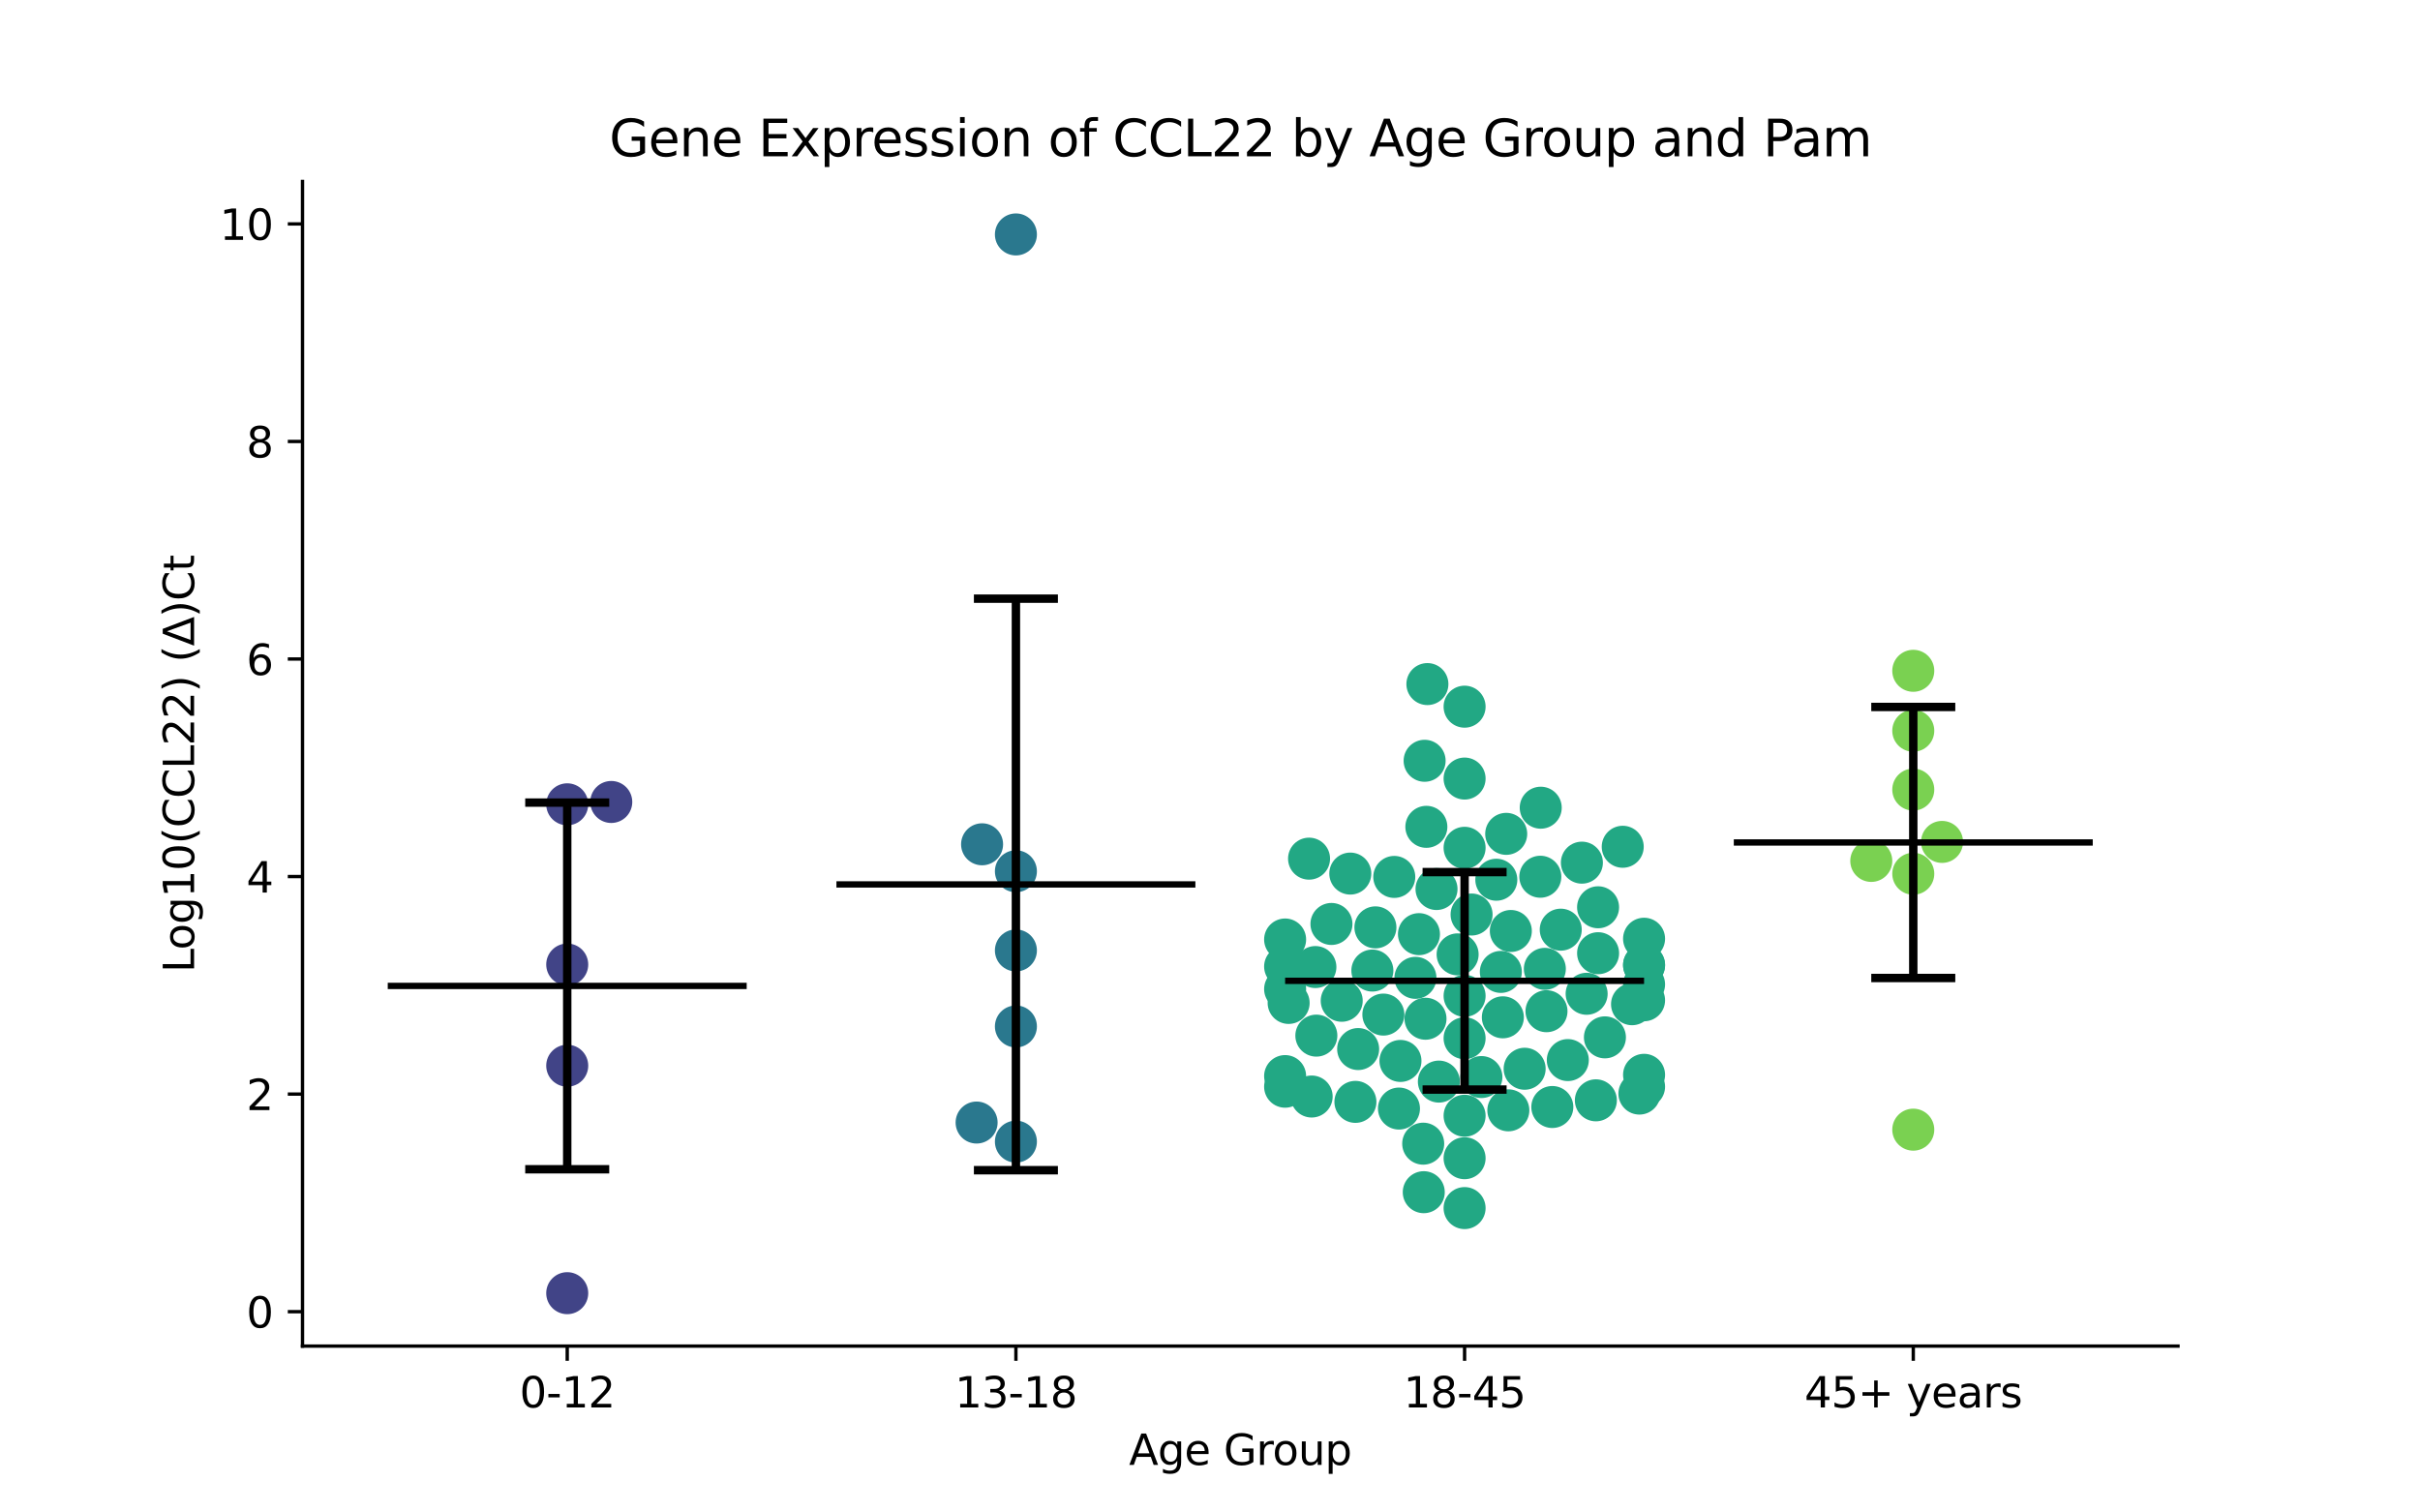 <?xml version="1.0" encoding="utf-8" standalone="no"?>
<!DOCTYPE svg PUBLIC "-//W3C//DTD SVG 1.1//EN"
  "http://www.w3.org/Graphics/SVG/1.1/DTD/svg11.dtd">
<svg xmlns:xlink="http://www.w3.org/1999/xlink" width="576pt" height="360pt" viewBox="0 0 576 360" xmlns="http://www.w3.org/2000/svg" version="1.1">
 <defs>
  <style type="text/css">*{stroke-linejoin: round; stroke-linecap: butt}</style>
 </defs>
 <g id="figure_1">
  <g id="patch_1">
   <path d="M 0 360 
L 576 360 
L 576 0 
L 0 0 
z
" style="fill: #ffffff"/>
  </g>
  <g id="axes_1">
   <g id="patch_2">
    <path d="M 72 320.4 
L 518.4 320.4 
L 518.4 43.2 
L 72 43.2 
z
" style="fill: #ffffff"/>
   </g>
   <g id="PathCollection_1">
    <defs>
     <path id="C0_0_8776c83012" d="M 0 5 
C 1.326 5 2.598 4.473 3.536 3.536 
C 4.473 2.598 5 1.326 5 -0 
C 5 -1.326 4.473 -2.598 3.536 -3.536 
C 2.598 -4.473 1.326 -5 0 -5 
C -1.326 -5 -2.598 -4.473 -3.536 -3.536 
C -4.473 -2.598 -5 -1.326 -5 0 
C -5 1.326 -4.473 2.598 -3.536 3.536 
C -2.598 4.473 -1.326 5 0 5 
z
"/>
    </defs>
    <g clip-path="url(#pee0d68a5a4)">
     <use xlink:href="#C0_0_8776c83012" x="135.009" y="229.574" style="fill: #414487"/>
    </g>
    <g clip-path="url(#pee0d68a5a4)">
     <use xlink:href="#C0_0_8776c83012" x="135.009" y="191.441" style="fill: #414487"/>
    </g>
    <g clip-path="url(#pee0d68a5a4)">
     <use xlink:href="#C0_0_8776c83012" x="135.009" y="253.658" style="fill: #414487"/>
    </g>
    <g clip-path="url(#pee0d68a5a4)">
     <use xlink:href="#C0_0_8776c83012" x="135.009" y="307.8" style="fill: #414487"/>
    </g>
    <g clip-path="url(#pee0d68a5a4)">
     <use xlink:href="#C0_0_8776c83012" x="145.492" y="190.885" style="fill: #414487"/>
    </g>
   </g>
   <g id="PathCollection_2">
    <defs>
     <path id="C1_0_67eb1dd8f1" d="M 0 5 
C 1.326 5 2.598 4.473 3.536 3.536 
C 4.473 2.598 5 1.326 5 -0 
C 5 -1.326 4.473 -2.598 3.536 -3.536 
C 2.598 -4.473 1.326 -5 0 -5 
C -1.326 -5 -2.598 -4.473 -3.536 -3.536 
C -4.473 -2.598 -5 -1.326 -5 0 
C -5 1.326 -4.473 2.598 -3.536 3.536 
C -2.598 4.473 -1.326 5 0 5 
z
"/>
    </defs>
    <g clip-path="url(#pee0d68a5a4)">
     <use xlink:href="#C1_0_67eb1dd8f1" x="233.752" y="200.958" style="fill: #2a788e"/>
    </g>
    <g clip-path="url(#pee0d68a5a4)">
     <use xlink:href="#C1_0_67eb1dd8f1" x="241.803" y="55.8" style="fill: #2a788e"/>
    </g>
    <g clip-path="url(#pee0d68a5a4)">
     <use xlink:href="#C1_0_67eb1dd8f1" x="241.803" y="244.317" style="fill: #2a788e"/>
    </g>
    <g clip-path="url(#pee0d68a5a4)">
     <use xlink:href="#C1_0_67eb1dd8f1" x="241.803" y="226.224" style="fill: #2a788e"/>
    </g>
    <g clip-path="url(#pee0d68a5a4)">
     <use xlink:href="#C1_0_67eb1dd8f1" x="241.803" y="207.378" style="fill: #2a788e"/>
    </g>
    <g clip-path="url(#pee0d68a5a4)">
     <use xlink:href="#C1_0_67eb1dd8f1" x="241.803" y="271.729" style="fill: #2a788e"/>
    </g>
    <g clip-path="url(#pee0d68a5a4)">
     <use xlink:href="#C1_0_67eb1dd8f1" x="232.449" y="267.187" style="fill: #2a788e"/>
    </g>
   </g>
   <g id="PathCollection_3">
    <defs>
     <path id="C2_0_6447b8a6f2" d="M 0 5 
C 1.326 5 2.598 4.473 3.536 3.536 
C 4.473 2.598 5 1.326 5 -0 
C 5 -1.326 4.473 -2.598 3.536 -3.536 
C 2.598 -4.473 1.326 -5 0 -5 
C -1.326 -5 -2.598 -4.473 -3.536 -3.536 
C -4.473 -2.598 -5 -1.326 -5 0 
C -5 1.326 -4.473 2.598 -3.536 3.536 
C -2.598 4.473 -1.326 5 0 5 
z
"/>
    </defs>
    <g clip-path="url(#pee0d68a5a4)">
     <use xlink:href="#C2_0_6447b8a6f2" x="339.295" y="242.48" style="fill: #22a884"/>
    </g>
    <g clip-path="url(#pee0d68a5a4)">
     <use xlink:href="#C2_0_6447b8a6f2" x="358.502" y="198.474" style="fill: #22a884"/>
    </g>
    <g clip-path="url(#pee0d68a5a4)">
     <use xlink:href="#C2_0_6447b8a6f2" x="366.72" y="192.249" style="fill: #22a884"/>
    </g>
    <g clip-path="url(#pee0d68a5a4)">
     <use xlink:href="#C2_0_6447b8a6f2" x="319.349" y="238.203" style="fill: #22a884"/>
    </g>
    <g clip-path="url(#pee0d68a5a4)">
     <use xlink:href="#C2_0_6447b8a6f2" x="391.315" y="229.731" style="fill: #22a884"/>
    </g>
    <g clip-path="url(#pee0d68a5a4)">
     <use xlink:href="#C2_0_6447b8a6f2" x="357.225" y="231.334" style="fill: #22a884"/>
    </g>
    <g clip-path="url(#pee0d68a5a4)">
     <use xlink:href="#C2_0_6447b8a6f2" x="321.393" y="207.929" style="fill: #22a884"/>
    </g>
    <g clip-path="url(#pee0d68a5a4)">
     <use xlink:href="#C2_0_6447b8a6f2" x="311.578" y="204.376" style="fill: #22a884"/>
    </g>
    <g clip-path="url(#pee0d68a5a4)">
     <use xlink:href="#C2_0_6447b8a6f2" x="326.646" y="231.012" style="fill: #22a884"/>
    </g>
    <g clip-path="url(#pee0d68a5a4)">
     <use xlink:href="#C2_0_6447b8a6f2" x="348.597" y="201.792" style="fill: #22a884"/>
    </g>
    <g clip-path="url(#pee0d68a5a4)">
     <use xlink:href="#C2_0_6447b8a6f2" x="348.597" y="185.312" style="fill: #22a884"/>
    </g>
    <g clip-path="url(#pee0d68a5a4)">
     <use xlink:href="#C2_0_6447b8a6f2" x="376.515" y="205.329" style="fill: #22a884"/>
    </g>
    <g clip-path="url(#pee0d68a5a4)">
     <use xlink:href="#C2_0_6447b8a6f2" x="339.498" y="196.801" style="fill: #22a884"/>
    </g>
    <g clip-path="url(#pee0d68a5a4)">
     <use xlink:href="#C2_0_6447b8a6f2" x="337.735" y="222.344" style="fill: #22a884"/>
    </g>
    <g clip-path="url(#pee0d68a5a4)">
     <use xlink:href="#C2_0_6447b8a6f2" x="346.939" y="227.158" style="fill: #22a884"/>
    </g>
    <g clip-path="url(#pee0d68a5a4)">
     <use xlink:href="#C2_0_6447b8a6f2" x="331.86" y="208.724" style="fill: #22a884"/>
    </g>
    <g clip-path="url(#pee0d68a5a4)">
     <use xlink:href="#C2_0_6447b8a6f2" x="336.898" y="232.744" style="fill: #22a884"/>
    </g>
    <g clip-path="url(#pee0d68a5a4)">
     <use xlink:href="#C2_0_6447b8a6f2" x="371.484" y="221.279" style="fill: #22a884"/>
    </g>
    <g clip-path="url(#pee0d68a5a4)">
     <use xlink:href="#C2_0_6447b8a6f2" x="386.236" y="201.547" style="fill: #22a884"/>
    </g>
    <g clip-path="url(#pee0d68a5a4)">
     <use xlink:href="#C2_0_6447b8a6f2" x="380.373" y="226.881" style="fill: #22a884"/>
    </g>
    <g clip-path="url(#pee0d68a5a4)">
     <use xlink:href="#C2_0_6447b8a6f2" x="339.084" y="181.08" style="fill: #22a884"/>
    </g>
    <g clip-path="url(#pee0d68a5a4)">
     <use xlink:href="#C2_0_6447b8a6f2" x="327.372" y="220.732" style="fill: #22a884"/>
    </g>
    <g clip-path="url(#pee0d68a5a4)">
     <use xlink:href="#C2_0_6447b8a6f2" x="316.907" y="219.919" style="fill: #22a884"/>
    </g>
    <g clip-path="url(#pee0d68a5a4)">
     <use xlink:href="#C2_0_6447b8a6f2" x="352.598" y="256.36" style="fill: #22a884"/>
    </g>
    <g clip-path="url(#pee0d68a5a4)">
     <use xlink:href="#C2_0_6447b8a6f2" x="380.368" y="215.95" style="fill: #22a884"/>
    </g>
    <g clip-path="url(#pee0d68a5a4)">
     <use xlink:href="#C2_0_6447b8a6f2" x="305.879" y="230.051" style="fill: #22a884"/>
    </g>
    <g clip-path="url(#pee0d68a5a4)">
     <use xlink:href="#C2_0_6447b8a6f2" x="366.623" y="208.68" style="fill: #22a884"/>
    </g>
    <g clip-path="url(#pee0d68a5a4)">
     <use xlink:href="#C2_0_6447b8a6f2" x="348.597" y="237.032" style="fill: #22a884"/>
    </g>
    <g clip-path="url(#pee0d68a5a4)">
     <use xlink:href="#C2_0_6447b8a6f2" x="391.315" y="238.086" style="fill: #22a884"/>
    </g>
    <g clip-path="url(#pee0d68a5a4)">
     <use xlink:href="#C2_0_6447b8a6f2" x="348.597" y="168.202" style="fill: #22a884"/>
    </g>
    <g clip-path="url(#pee0d68a5a4)">
     <use xlink:href="#C2_0_6447b8a6f2" x="305.879" y="235.419" style="fill: #22a884"/>
    </g>
    <g clip-path="url(#pee0d68a5a4)">
     <use xlink:href="#C2_0_6447b8a6f2" x="323.262" y="249.695" style="fill: #22a884"/>
    </g>
    <g clip-path="url(#pee0d68a5a4)">
     <use xlink:href="#C2_0_6447b8a6f2" x="359.603" y="221.593" style="fill: #22a884"/>
    </g>
    <g clip-path="url(#pee0d68a5a4)">
     <use xlink:href="#C2_0_6447b8a6f2" x="306.718" y="238.717" style="fill: #22a884"/>
    </g>
    <g clip-path="url(#pee0d68a5a4)">
     <use xlink:href="#C2_0_6447b8a6f2" x="390.207" y="260.294" style="fill: #22a884"/>
    </g>
    <g clip-path="url(#pee0d68a5a4)">
     <use xlink:href="#C2_0_6447b8a6f2" x="388.451" y="239.023" style="fill: #22a884"/>
    </g>
    <g clip-path="url(#pee0d68a5a4)">
     <use xlink:href="#C2_0_6447b8a6f2" x="341.915" y="211.604" style="fill: #22a884"/>
    </g>
    <g clip-path="url(#pee0d68a5a4)">
     <use xlink:href="#C2_0_6447b8a6f2" x="379.843" y="261.898" style="fill: #22a884"/>
    </g>
    <g clip-path="url(#pee0d68a5a4)">
     <use xlink:href="#C2_0_6447b8a6f2" x="305.879" y="223.618" style="fill: #22a884"/>
    </g>
    <g clip-path="url(#pee0d68a5a4)">
     <use xlink:href="#C2_0_6447b8a6f2" x="339.745" y="162.824" style="fill: #22a884"/>
    </g>
    <g clip-path="url(#pee0d68a5a4)">
     <use xlink:href="#C2_0_6447b8a6f2" x="350.261" y="217.672" style="fill: #22a884"/>
    </g>
    <g clip-path="url(#pee0d68a5a4)">
     <use xlink:href="#C2_0_6447b8a6f2" x="391.315" y="258.655" style="fill: #22a884"/>
    </g>
    <g clip-path="url(#pee0d68a5a4)">
     <use xlink:href="#C2_0_6447b8a6f2" x="381.997" y="246.911" style="fill: #22a884"/>
    </g>
    <g clip-path="url(#pee0d68a5a4)">
     <use xlink:href="#C2_0_6447b8a6f2" x="391.315" y="223.436" style="fill: #22a884"/>
    </g>
    <g clip-path="url(#pee0d68a5a4)">
     <use xlink:href="#C2_0_6447b8a6f2" x="342.476" y="257.44" style="fill: #22a884"/>
    </g>
    <g clip-path="url(#pee0d68a5a4)">
     <use xlink:href="#C2_0_6447b8a6f2" x="338.878" y="283.764" style="fill: #22a884"/>
    </g>
    <g clip-path="url(#pee0d68a5a4)">
     <use xlink:href="#C2_0_6447b8a6f2" x="348.597" y="265.566" style="fill: #22a884"/>
    </g>
    <g clip-path="url(#pee0d68a5a4)">
     <use xlink:href="#C2_0_6447b8a6f2" x="367.698" y="230.607" style="fill: #22a884"/>
    </g>
    <g clip-path="url(#pee0d68a5a4)">
     <use xlink:href="#C2_0_6447b8a6f2" x="313.085" y="230.177" style="fill: #22a884"/>
    </g>
    <g clip-path="url(#pee0d68a5a4)">
     <use xlink:href="#C2_0_6447b8a6f2" x="348.597" y="247.118" style="fill: #22a884"/>
    </g>
    <g clip-path="url(#pee0d68a5a4)">
     <use xlink:href="#C2_0_6447b8a6f2" x="368.092" y="240.687" style="fill: #22a884"/>
    </g>
    <g clip-path="url(#pee0d68a5a4)">
     <use xlink:href="#C2_0_6447b8a6f2" x="377.646" y="236.538" style="fill: #22a884"/>
    </g>
    <g clip-path="url(#pee0d68a5a4)">
     <use xlink:href="#C2_0_6447b8a6f2" x="348.597" y="287.548" style="fill: #22a884"/>
    </g>
    <g clip-path="url(#pee0d68a5a4)">
     <use xlink:href="#C2_0_6447b8a6f2" x="373.165" y="252.32" style="fill: #22a884"/>
    </g>
    <g clip-path="url(#pee0d68a5a4)">
     <use xlink:href="#C2_0_6447b8a6f2" x="369.477" y="263.488" style="fill: #22a884"/>
    </g>
    <g clip-path="url(#pee0d68a5a4)">
     <use xlink:href="#C2_0_6447b8a6f2" x="359.01" y="264.279" style="fill: #22a884"/>
    </g>
    <g clip-path="url(#pee0d68a5a4)">
     <use xlink:href="#C2_0_6447b8a6f2" x="391.315" y="234.3" style="fill: #22a884"/>
    </g>
    <g clip-path="url(#pee0d68a5a4)">
     <use xlink:href="#C2_0_6447b8a6f2" x="391.315" y="229.682" style="fill: #22a884"/>
    </g>
    <g clip-path="url(#pee0d68a5a4)">
     <use xlink:href="#C2_0_6447b8a6f2" x="329.265" y="241.491" style="fill: #22a884"/>
    </g>
    <g clip-path="url(#pee0d68a5a4)">
     <use xlink:href="#C2_0_6447b8a6f2" x="348.597" y="275.674" style="fill: #22a884"/>
    </g>
    <g clip-path="url(#pee0d68a5a4)">
     <use xlink:href="#C2_0_6447b8a6f2" x="305.879" y="256.129" style="fill: #22a884"/>
    </g>
    <g clip-path="url(#pee0d68a5a4)">
     <use xlink:href="#C2_0_6447b8a6f2" x="391.315" y="255.827" style="fill: #22a884"/>
    </g>
    <g clip-path="url(#pee0d68a5a4)">
     <use xlink:href="#C2_0_6447b8a6f2" x="338.745" y="272.216" style="fill: #22a884"/>
    </g>
    <g clip-path="url(#pee0d68a5a4)">
     <use xlink:href="#C2_0_6447b8a6f2" x="362.891" y="254.383" style="fill: #22a884"/>
    </g>
    <g clip-path="url(#pee0d68a5a4)">
     <use xlink:href="#C2_0_6447b8a6f2" x="356.149" y="209.392" style="fill: #22a884"/>
    </g>
    <g clip-path="url(#pee0d68a5a4)">
     <use xlink:href="#C2_0_6447b8a6f2" x="333.333" y="252.524" style="fill: #22a884"/>
    </g>
    <g clip-path="url(#pee0d68a5a4)">
     <use xlink:href="#C2_0_6447b8a6f2" x="322.612" y="262.268" style="fill: #22a884"/>
    </g>
    <g clip-path="url(#pee0d68a5a4)">
     <use xlink:href="#C2_0_6447b8a6f2" x="332.978" y="263.859" style="fill: #22a884"/>
    </g>
    <g clip-path="url(#pee0d68a5a4)">
     <use xlink:href="#C2_0_6447b8a6f2" x="312.198" y="260.993" style="fill: #22a884"/>
    </g>
    <g clip-path="url(#pee0d68a5a4)">
     <use xlink:href="#C2_0_6447b8a6f2" x="313.313" y="246.499" style="fill: #22a884"/>
    </g>
    <g clip-path="url(#pee0d68a5a4)">
     <use xlink:href="#C2_0_6447b8a6f2" x="357.704" y="242.14" style="fill: #22a884"/>
    </g>
    <g clip-path="url(#pee0d68a5a4)">
     <use xlink:href="#C2_0_6447b8a6f2" x="305.879" y="258.658" style="fill: #22a884"/>
    </g>
   </g>
   <g id="PathCollection_4">
    <defs>
     <path id="C3_0_6e4ba3fb58" d="M 0 5 
C 1.326 5 2.598 4.473 3.536 3.536 
C 4.473 2.598 5 1.326 5 -0 
C 5 -1.326 4.473 -2.598 3.536 -3.536 
C 2.598 -4.473 1.326 -5 0 -5 
C -1.326 -5 -2.598 -4.473 -3.536 -3.536 
C -4.473 -2.598 -5 -1.326 -5 0 
C -5 1.326 -4.473 2.598 -3.536 3.536 
C -2.598 4.473 -1.326 5 0 5 
z
"/>
    </defs>
    <g clip-path="url(#pee0d68a5a4)">
     <use xlink:href="#C3_0_6e4ba3fb58" x="462.241" y="200.392" style="fill: #7ad151"/>
    </g>
    <g clip-path="url(#pee0d68a5a4)">
     <use xlink:href="#C3_0_6e4ba3fb58" x="455.391" y="207.971" style="fill: #7ad151"/>
    </g>
    <g clip-path="url(#pee0d68a5a4)">
     <use xlink:href="#C3_0_6e4ba3fb58" x="455.391" y="173.929" style="fill: #7ad151"/>
    </g>
    <g clip-path="url(#pee0d68a5a4)">
     <use xlink:href="#C3_0_6e4ba3fb58" x="455.391" y="187.938" style="fill: #7ad151"/>
    </g>
    <g clip-path="url(#pee0d68a5a4)">
     <use xlink:href="#C3_0_6e4ba3fb58" x="445.394" y="204.915" style="fill: #7ad151"/>
    </g>
    <g clip-path="url(#pee0d68a5a4)">
     <use xlink:href="#C3_0_6e4ba3fb58" x="455.391" y="268.881" style="fill: #7ad151"/>
    </g>
    <g clip-path="url(#pee0d68a5a4)">
     <use xlink:href="#C3_0_6e4ba3fb58" x="455.391" y="159.664" style="fill: #7ad151"/>
    </g>
   </g>
   <g id="matplotlib.axis_1">
    <g id="xtick_1">
     <g id="line2d_1">
      <defs>
       <path id="ma0058982fe" d="M 0 0 
L 0 3.5 
" style="stroke: #000000; stroke-width: 0.8"/>
      </defs>
      <g>
       <use xlink:href="#ma0058982fe" x="135.009" y="320.4" style="stroke: #000000; stroke-width: 0.8"/>
      </g>
     </g>
     <g id="text_1">
      <!-- 0-12 -->
      <g transform="translate(123.661 334.998) scale(0.1 -0.1)">
       <defs>
        <path id="DejaVuSans-30" d="M 2034 4250 
Q 1547 4250 1301 3770 
Q 1056 3291 1056 2328 
Q 1056 1369 1301 889 
Q 1547 409 2034 409 
Q 2525 409 2770 889 
Q 3016 1369 3016 2328 
Q 3016 3291 2770 3770 
Q 2525 4250 2034 4250 
z
M 2034 4750 
Q 2819 4750 3233 4129 
Q 3647 3509 3647 2328 
Q 3647 1150 3233 529 
Q 2819 -91 2034 -91 
Q 1250 -91 836 529 
Q 422 1150 422 2328 
Q 422 3509 836 4129 
Q 1250 4750 2034 4750 
z
" transform="scale(0.016)"/>
        <path id="DejaVuSans-2d" d="M 313 2009 
L 1997 2009 
L 1997 1497 
L 313 1497 
L 313 2009 
z
" transform="scale(0.016)"/>
        <path id="DejaVuSans-31" d="M 794 531 
L 1825 531 
L 1825 4091 
L 703 3866 
L 703 4441 
L 1819 4666 
L 2450 4666 
L 2450 531 
L 3481 531 
L 3481 0 
L 794 0 
L 794 531 
z
" transform="scale(0.016)"/>
        <path id="DejaVuSans-32" d="M 1228 531 
L 3431 531 
L 3431 0 
L 469 0 
L 469 531 
Q 828 903 1448 1529 
Q 2069 2156 2228 2338 
Q 2531 2678 2651 2914 
Q 2772 3150 2772 3378 
Q 2772 3750 2511 3984 
Q 2250 4219 1831 4219 
Q 1534 4219 1204 4116 
Q 875 4013 500 3803 
L 500 4441 
Q 881 4594 1212 4672 
Q 1544 4750 1819 4750 
Q 2544 4750 2975 4387 
Q 3406 4025 3406 3419 
Q 3406 3131 3298 2873 
Q 3191 2616 2906 2266 
Q 2828 2175 2409 1742 
Q 1991 1309 1228 531 
z
" transform="scale(0.016)"/>
       </defs>
       <use xlink:href="#DejaVuSans-30"/>
       <use xlink:href="#DejaVuSans-2d" x="63.623"/>
       <use xlink:href="#DejaVuSans-31" x="99.707"/>
       <use xlink:href="#DejaVuSans-32" x="163.33"/>
      </g>
     </g>
    </g>
    <g id="xtick_2">
     <g id="line2d_2">
      <g>
       <use xlink:href="#ma0058982fe" x="241.803" y="320.4" style="stroke: #000000; stroke-width: 0.8"/>
      </g>
     </g>
     <g id="text_2">
      <!-- 13-18 -->
      <g transform="translate(227.274 334.998) scale(0.1 -0.1)">
       <defs>
        <path id="DejaVuSans-33" d="M 2597 2516 
Q 3050 2419 3304 2112 
Q 3559 1806 3559 1356 
Q 3559 666 3084 287 
Q 2609 -91 1734 -91 
Q 1441 -91 1130 -33 
Q 819 25 488 141 
L 488 750 
Q 750 597 1062 519 
Q 1375 441 1716 441 
Q 2309 441 2620 675 
Q 2931 909 2931 1356 
Q 2931 1769 2642 2001 
Q 2353 2234 1838 2234 
L 1294 2234 
L 1294 2753 
L 1863 2753 
Q 2328 2753 2575 2939 
Q 2822 3125 2822 3475 
Q 2822 3834 2567 4026 
Q 2313 4219 1838 4219 
Q 1578 4219 1281 4162 
Q 984 4106 628 3988 
L 628 4550 
Q 988 4650 1302 4700 
Q 1616 4750 1894 4750 
Q 2613 4750 3031 4423 
Q 3450 4097 3450 3541 
Q 3450 3153 3228 2886 
Q 3006 2619 2597 2516 
z
" transform="scale(0.016)"/>
        <path id="DejaVuSans-38" d="M 2034 2216 
Q 1584 2216 1326 1975 
Q 1069 1734 1069 1313 
Q 1069 891 1326 650 
Q 1584 409 2034 409 
Q 2484 409 2743 651 
Q 3003 894 3003 1313 
Q 3003 1734 2745 1975 
Q 2488 2216 2034 2216 
z
M 1403 2484 
Q 997 2584 770 2862 
Q 544 3141 544 3541 
Q 544 4100 942 4425 
Q 1341 4750 2034 4750 
Q 2731 4750 3128 4425 
Q 3525 4100 3525 3541 
Q 3525 3141 3298 2862 
Q 3072 2584 2669 2484 
Q 3125 2378 3379 2068 
Q 3634 1759 3634 1313 
Q 3634 634 3220 271 
Q 2806 -91 2034 -91 
Q 1263 -91 848 271 
Q 434 634 434 1313 
Q 434 1759 690 2068 
Q 947 2378 1403 2484 
z
M 1172 3481 
Q 1172 3119 1398 2916 
Q 1625 2713 2034 2713 
Q 2441 2713 2670 2916 
Q 2900 3119 2900 3481 
Q 2900 3844 2670 4047 
Q 2441 4250 2034 4250 
Q 1625 4250 1398 4047 
Q 1172 3844 1172 3481 
z
" transform="scale(0.016)"/>
       </defs>
       <use xlink:href="#DejaVuSans-31"/>
       <use xlink:href="#DejaVuSans-33" x="63.623"/>
       <use xlink:href="#DejaVuSans-2d" x="127.246"/>
       <use xlink:href="#DejaVuSans-31" x="163.33"/>
       <use xlink:href="#DejaVuSans-38" x="226.953"/>
      </g>
     </g>
    </g>
    <g id="xtick_3">
     <g id="line2d_3">
      <g>
       <use xlink:href="#ma0058982fe" x="348.597" y="320.4" style="stroke: #000000; stroke-width: 0.8"/>
      </g>
     </g>
     <g id="text_3">
      <!-- 18-45 -->
      <g transform="translate(334.068 334.998) scale(0.1 -0.1)">
       <defs>
        <path id="DejaVuSans-34" d="M 2419 4116 
L 825 1625 
L 2419 1625 
L 2419 4116 
z
M 2253 4666 
L 3047 4666 
L 3047 1625 
L 3713 1625 
L 3713 1100 
L 3047 1100 
L 3047 0 
L 2419 0 
L 2419 1100 
L 313 1100 
L 313 1709 
L 2253 4666 
z
" transform="scale(0.016)"/>
        <path id="DejaVuSans-35" d="M 691 4666 
L 3169 4666 
L 3169 4134 
L 1269 4134 
L 1269 2991 
Q 1406 3038 1543 3061 
Q 1681 3084 1819 3084 
Q 2600 3084 3056 2656 
Q 3513 2228 3513 1497 
Q 3513 744 3044 326 
Q 2575 -91 1722 -91 
Q 1428 -91 1123 -41 
Q 819 9 494 109 
L 494 744 
Q 775 591 1075 516 
Q 1375 441 1709 441 
Q 2250 441 2565 725 
Q 2881 1009 2881 1497 
Q 2881 1984 2565 2268 
Q 2250 2553 1709 2553 
Q 1456 2553 1204 2497 
Q 953 2441 691 2322 
L 691 4666 
z
" transform="scale(0.016)"/>
       </defs>
       <use xlink:href="#DejaVuSans-31"/>
       <use xlink:href="#DejaVuSans-38" x="63.623"/>
       <use xlink:href="#DejaVuSans-2d" x="127.246"/>
       <use xlink:href="#DejaVuSans-34" x="163.33"/>
       <use xlink:href="#DejaVuSans-35" x="226.953"/>
      </g>
     </g>
    </g>
    <g id="xtick_4">
     <g id="line2d_4">
      <g>
       <use xlink:href="#ma0058982fe" x="455.391" y="320.4" style="stroke: #000000; stroke-width: 0.8"/>
      </g>
     </g>
     <g id="text_4">
      <!-- 45+ years -->
      <g transform="translate(429.49 334.998) scale(0.1 -0.1)">
       <defs>
        <path id="DejaVuSans-2b" d="M 2944 4013 
L 2944 2272 
L 4684 2272 
L 4684 1741 
L 2944 1741 
L 2944 0 
L 2419 0 
L 2419 1741 
L 678 1741 
L 678 2272 
L 2419 2272 
L 2419 4013 
L 2944 4013 
z
" transform="scale(0.016)"/>
        <path id="DejaVuSans-20" transform="scale(0.016)"/>
        <path id="DejaVuSans-79" d="M 2059 -325 
Q 1816 -950 1584 -1140 
Q 1353 -1331 966 -1331 
L 506 -1331 
L 506 -850 
L 844 -850 
Q 1081 -850 1212 -737 
Q 1344 -625 1503 -206 
L 1606 56 
L 191 3500 
L 800 3500 
L 1894 763 
L 2988 3500 
L 3597 3500 
L 2059 -325 
z
" transform="scale(0.016)"/>
        <path id="DejaVuSans-65" d="M 3597 1894 
L 3597 1613 
L 953 1613 
Q 991 1019 1311 708 
Q 1631 397 2203 397 
Q 2534 397 2845 478 
Q 3156 559 3463 722 
L 3463 178 
Q 3153 47 2828 -22 
Q 2503 -91 2169 -91 
Q 1331 -91 842 396 
Q 353 884 353 1716 
Q 353 2575 817 3079 
Q 1281 3584 2069 3584 
Q 2775 3584 3186 3129 
Q 3597 2675 3597 1894 
z
M 3022 2063 
Q 3016 2534 2758 2815 
Q 2500 3097 2075 3097 
Q 1594 3097 1305 2825 
Q 1016 2553 972 2059 
L 3022 2063 
z
" transform="scale(0.016)"/>
        <path id="DejaVuSans-61" d="M 2194 1759 
Q 1497 1759 1228 1600 
Q 959 1441 959 1056 
Q 959 750 1161 570 
Q 1363 391 1709 391 
Q 2188 391 2477 730 
Q 2766 1069 2766 1631 
L 2766 1759 
L 2194 1759 
z
M 3341 1997 
L 3341 0 
L 2766 0 
L 2766 531 
Q 2569 213 2275 61 
Q 1981 -91 1556 -91 
Q 1019 -91 701 211 
Q 384 513 384 1019 
Q 384 1609 779 1909 
Q 1175 2209 1959 2209 
L 2766 2209 
L 2766 2266 
Q 2766 2663 2505 2880 
Q 2244 3097 1772 3097 
Q 1472 3097 1187 3025 
Q 903 2953 641 2809 
L 641 3341 
Q 956 3463 1253 3523 
Q 1550 3584 1831 3584 
Q 2591 3584 2966 3190 
Q 3341 2797 3341 1997 
z
" transform="scale(0.016)"/>
        <path id="DejaVuSans-72" d="M 2631 2963 
Q 2534 3019 2420 3045 
Q 2306 3072 2169 3072 
Q 1681 3072 1420 2755 
Q 1159 2438 1159 1844 
L 1159 0 
L 581 0 
L 581 3500 
L 1159 3500 
L 1159 2956 
Q 1341 3275 1631 3429 
Q 1922 3584 2338 3584 
Q 2397 3584 2469 3576 
Q 2541 3569 2628 3553 
L 2631 2963 
z
" transform="scale(0.016)"/>
        <path id="DejaVuSans-73" d="M 2834 3397 
L 2834 2853 
Q 2591 2978 2328 3040 
Q 2066 3103 1784 3103 
Q 1356 3103 1142 2972 
Q 928 2841 928 2578 
Q 928 2378 1081 2264 
Q 1234 2150 1697 2047 
L 1894 2003 
Q 2506 1872 2764 1633 
Q 3022 1394 3022 966 
Q 3022 478 2636 193 
Q 2250 -91 1575 -91 
Q 1294 -91 989 -36 
Q 684 19 347 128 
L 347 722 
Q 666 556 975 473 
Q 1284 391 1588 391 
Q 1994 391 2212 530 
Q 2431 669 2431 922 
Q 2431 1156 2273 1281 
Q 2116 1406 1581 1522 
L 1381 1569 
Q 847 1681 609 1914 
Q 372 2147 372 2553 
Q 372 3047 722 3315 
Q 1072 3584 1716 3584 
Q 2034 3584 2315 3537 
Q 2597 3491 2834 3397 
z
" transform="scale(0.016)"/>
       </defs>
       <use xlink:href="#DejaVuSans-34"/>
       <use xlink:href="#DejaVuSans-35" x="63.623"/>
       <use xlink:href="#DejaVuSans-2b" x="127.246"/>
       <use xlink:href="#DejaVuSans-20" x="211.035"/>
       <use xlink:href="#DejaVuSans-79" x="242.822"/>
       <use xlink:href="#DejaVuSans-65" x="302.002"/>
       <use xlink:href="#DejaVuSans-61" x="363.525"/>
       <use xlink:href="#DejaVuSans-72" x="424.805"/>
       <use xlink:href="#DejaVuSans-73" x="465.918"/>
      </g>
     </g>
    </g>
    <g id="text_5">
     <!-- Age Group -->
     <g transform="translate(268.72 348.677) scale(0.1 -0.1)">
      <defs>
       <path id="DejaVuSans-41" d="M 2188 4044 
L 1331 1722 
L 3047 1722 
L 2188 4044 
z
M 1831 4666 
L 2547 4666 
L 4325 0 
L 3669 0 
L 3244 1197 
L 1141 1197 
L 716 0 
L 50 0 
L 1831 4666 
z
" transform="scale(0.016)"/>
       <path id="DejaVuSans-67" d="M 2906 1791 
Q 2906 2416 2648 2759 
Q 2391 3103 1925 3103 
Q 1463 3103 1205 2759 
Q 947 2416 947 1791 
Q 947 1169 1205 825 
Q 1463 481 1925 481 
Q 2391 481 2648 825 
Q 2906 1169 2906 1791 
z
M 3481 434 
Q 3481 -459 3084 -895 
Q 2688 -1331 1869 -1331 
Q 1566 -1331 1297 -1286 
Q 1028 -1241 775 -1147 
L 775 -588 
Q 1028 -725 1275 -790 
Q 1522 -856 1778 -856 
Q 2344 -856 2625 -561 
Q 2906 -266 2906 331 
L 2906 616 
Q 2728 306 2450 153 
Q 2172 0 1784 0 
Q 1141 0 747 490 
Q 353 981 353 1791 
Q 353 2603 747 3093 
Q 1141 3584 1784 3584 
Q 2172 3584 2450 3431 
Q 2728 3278 2906 2969 
L 2906 3500 
L 3481 3500 
L 3481 434 
z
" transform="scale(0.016)"/>
       <path id="DejaVuSans-47" d="M 3809 666 
L 3809 1919 
L 2778 1919 
L 2778 2438 
L 4434 2438 
L 4434 434 
Q 4069 175 3628 42 
Q 3188 -91 2688 -91 
Q 1594 -91 976 548 
Q 359 1188 359 2328 
Q 359 3472 976 4111 
Q 1594 4750 2688 4750 
Q 3144 4750 3555 4637 
Q 3966 4525 4313 4306 
L 4313 3634 
Q 3963 3931 3569 4081 
Q 3175 4231 2741 4231 
Q 1884 4231 1454 3753 
Q 1025 3275 1025 2328 
Q 1025 1384 1454 906 
Q 1884 428 2741 428 
Q 3075 428 3337 486 
Q 3600 544 3809 666 
z
" transform="scale(0.016)"/>
       <path id="DejaVuSans-6f" d="M 1959 3097 
Q 1497 3097 1228 2736 
Q 959 2375 959 1747 
Q 959 1119 1226 758 
Q 1494 397 1959 397 
Q 2419 397 2687 759 
Q 2956 1122 2956 1747 
Q 2956 2369 2687 2733 
Q 2419 3097 1959 3097 
z
M 1959 3584 
Q 2709 3584 3137 3096 
Q 3566 2609 3566 1747 
Q 3566 888 3137 398 
Q 2709 -91 1959 -91 
Q 1206 -91 779 398 
Q 353 888 353 1747 
Q 353 2609 779 3096 
Q 1206 3584 1959 3584 
z
" transform="scale(0.016)"/>
       <path id="DejaVuSans-75" d="M 544 1381 
L 544 3500 
L 1119 3500 
L 1119 1403 
Q 1119 906 1312 657 
Q 1506 409 1894 409 
Q 2359 409 2629 706 
Q 2900 1003 2900 1516 
L 2900 3500 
L 3475 3500 
L 3475 0 
L 2900 0 
L 2900 538 
Q 2691 219 2414 64 
Q 2138 -91 1772 -91 
Q 1169 -91 856 284 
Q 544 659 544 1381 
z
M 1991 3584 
L 1991 3584 
z
" transform="scale(0.016)"/>
       <path id="DejaVuSans-70" d="M 1159 525 
L 1159 -1331 
L 581 -1331 
L 581 3500 
L 1159 3500 
L 1159 2969 
Q 1341 3281 1617 3432 
Q 1894 3584 2278 3584 
Q 2916 3584 3314 3078 
Q 3713 2572 3713 1747 
Q 3713 922 3314 415 
Q 2916 -91 2278 -91 
Q 1894 -91 1617 61 
Q 1341 213 1159 525 
z
M 3116 1747 
Q 3116 2381 2855 2742 
Q 2594 3103 2138 3103 
Q 1681 3103 1420 2742 
Q 1159 2381 1159 1747 
Q 1159 1113 1420 752 
Q 1681 391 2138 391 
Q 2594 391 2855 752 
Q 3116 1113 3116 1747 
z
" transform="scale(0.016)"/>
      </defs>
      <use xlink:href="#DejaVuSans-41"/>
      <use xlink:href="#DejaVuSans-67" x="68.408"/>
      <use xlink:href="#DejaVuSans-65" x="131.885"/>
      <use xlink:href="#DejaVuSans-20" x="193.408"/>
      <use xlink:href="#DejaVuSans-47" x="225.195"/>
      <use xlink:href="#DejaVuSans-72" x="302.686"/>
      <use xlink:href="#DejaVuSans-6f" x="341.549"/>
      <use xlink:href="#DejaVuSans-75" x="402.73"/>
      <use xlink:href="#DejaVuSans-70" x="466.109"/>
     </g>
    </g>
   </g>
   <g id="matplotlib.axis_2">
    <g id="ytick_1">
     <g id="line2d_5">
      <defs>
       <path id="mc8894474da" d="M 0 0 
L -3.5 0 
" style="stroke: #000000; stroke-width: 0.8"/>
      </defs>
      <g>
       <use xlink:href="#mc8894474da" x="72" y="312.201" style="stroke: #000000; stroke-width: 0.8"/>
      </g>
     </g>
     <g id="text_6">
      <!-- 0 -->
      <g transform="translate(58.638 316) scale(0.1 -0.1)">
       <use xlink:href="#DejaVuSans-30"/>
      </g>
     </g>
    </g>
    <g id="ytick_2">
     <g id="line2d_6">
      <g>
       <use xlink:href="#mc8894474da" x="72" y="260.419" style="stroke: #000000; stroke-width: 0.8"/>
      </g>
     </g>
     <g id="text_7">
      <!-- 2 -->
      <g transform="translate(58.638 264.219) scale(0.1 -0.1)">
       <use xlink:href="#DejaVuSans-32"/>
      </g>
     </g>
    </g>
    <g id="ytick_3">
     <g id="line2d_7">
      <g>
       <use xlink:href="#mc8894474da" x="72" y="208.638" style="stroke: #000000; stroke-width: 0.8"/>
      </g>
     </g>
     <g id="text_8">
      <!-- 4 -->
      <g transform="translate(58.638 212.437) scale(0.1 -0.1)">
       <use xlink:href="#DejaVuSans-34"/>
      </g>
     </g>
    </g>
    <g id="ytick_4">
     <g id="line2d_8">
      <g>
       <use xlink:href="#mc8894474da" x="72" y="156.856" style="stroke: #000000; stroke-width: 0.8"/>
      </g>
     </g>
     <g id="text_9">
      <!-- 6 -->
      <g transform="translate(58.638 160.656) scale(0.1 -0.1)">
       <defs>
        <path id="DejaVuSans-36" d="M 2113 2584 
Q 1688 2584 1439 2293 
Q 1191 2003 1191 1497 
Q 1191 994 1439 701 
Q 1688 409 2113 409 
Q 2538 409 2786 701 
Q 3034 994 3034 1497 
Q 3034 2003 2786 2293 
Q 2538 2584 2113 2584 
z
M 3366 4563 
L 3366 3988 
Q 3128 4100 2886 4159 
Q 2644 4219 2406 4219 
Q 1781 4219 1451 3797 
Q 1122 3375 1075 2522 
Q 1259 2794 1537 2939 
Q 1816 3084 2150 3084 
Q 2853 3084 3261 2657 
Q 3669 2231 3669 1497 
Q 3669 778 3244 343 
Q 2819 -91 2113 -91 
Q 1303 -91 875 529 
Q 447 1150 447 2328 
Q 447 3434 972 4092 
Q 1497 4750 2381 4750 
Q 2619 4750 2861 4703 
Q 3103 4656 3366 4563 
z
" transform="scale(0.016)"/>
       </defs>
       <use xlink:href="#DejaVuSans-36"/>
      </g>
     </g>
    </g>
    <g id="ytick_5">
     <g id="line2d_9">
      <g>
       <use xlink:href="#mc8894474da" x="72" y="105.075" style="stroke: #000000; stroke-width: 0.8"/>
      </g>
     </g>
     <g id="text_10">
      <!-- 8 -->
      <g transform="translate(58.638 108.874) scale(0.1 -0.1)">
       <use xlink:href="#DejaVuSans-38"/>
      </g>
     </g>
    </g>
    <g id="ytick_6">
     <g id="line2d_10">
      <g>
       <use xlink:href="#mc8894474da" x="72" y="53.293" style="stroke: #000000; stroke-width: 0.8"/>
      </g>
     </g>
     <g id="text_11">
      <!-- 10 -->
      <g transform="translate(52.275 57.092) scale(0.1 -0.1)">
       <use xlink:href="#DejaVuSans-31"/>
       <use xlink:href="#DejaVuSans-30" x="63.623"/>
      </g>
     </g>
    </g>
    <g id="text_12">
     <!-- Log10(CCL22) (Δ)Ct -->
     <g transform="translate(46.195 231.49) rotate(-90) scale(0.1 -0.1)">
      <defs>
       <path id="DejaVuSans-4c" d="M 628 4666 
L 1259 4666 
L 1259 531 
L 3531 531 
L 3531 0 
L 628 0 
L 628 4666 
z
" transform="scale(0.016)"/>
       <path id="DejaVuSans-28" d="M 1984 4856 
Q 1566 4138 1362 3434 
Q 1159 2731 1159 2009 
Q 1159 1288 1364 580 
Q 1569 -128 1984 -844 
L 1484 -844 
Q 1016 -109 783 600 
Q 550 1309 550 2009 
Q 550 2706 781 3412 
Q 1013 4119 1484 4856 
L 1984 4856 
z
" transform="scale(0.016)"/>
       <path id="DejaVuSans-43" d="M 4122 4306 
L 4122 3641 
Q 3803 3938 3442 4084 
Q 3081 4231 2675 4231 
Q 1875 4231 1450 3742 
Q 1025 3253 1025 2328 
Q 1025 1406 1450 917 
Q 1875 428 2675 428 
Q 3081 428 3442 575 
Q 3803 722 4122 1019 
L 4122 359 
Q 3791 134 3420 21 
Q 3050 -91 2638 -91 
Q 1578 -91 968 557 
Q 359 1206 359 2328 
Q 359 3453 968 4101 
Q 1578 4750 2638 4750 
Q 3056 4750 3426 4639 
Q 3797 4528 4122 4306 
z
" transform="scale(0.016)"/>
       <path id="DejaVuSans-29" d="M 513 4856 
L 1013 4856 
Q 1481 4119 1714 3412 
Q 1947 2706 1947 2009 
Q 1947 1309 1714 600 
Q 1481 -109 1013 -844 
L 513 -844 
Q 928 -128 1133 580 
Q 1338 1288 1338 2009 
Q 1338 2731 1133 3434 
Q 928 4138 513 4856 
z
" transform="scale(0.016)"/>
       <path id="DejaVuSans-394" d="M 2188 4044 
L 906 525 
L 3472 525 
L 2188 4044 
z
M 50 0 
L 1831 4666 
L 2547 4666 
L 4325 0 
L 50 0 
z
" transform="scale(0.016)"/>
       <path id="DejaVuSans-74" d="M 1172 4494 
L 1172 3500 
L 2356 3500 
L 2356 3053 
L 1172 3053 
L 1172 1153 
Q 1172 725 1289 603 
Q 1406 481 1766 481 
L 2356 481 
L 2356 0 
L 1766 0 
Q 1100 0 847 248 
Q 594 497 594 1153 
L 594 3053 
L 172 3053 
L 172 3500 
L 594 3500 
L 594 4494 
L 1172 4494 
z
" transform="scale(0.016)"/>
      </defs>
      <use xlink:href="#DejaVuSans-4c"/>
      <use xlink:href="#DejaVuSans-6f" x="53.963"/>
      <use xlink:href="#DejaVuSans-67" x="115.145"/>
      <use xlink:href="#DejaVuSans-31" x="178.621"/>
      <use xlink:href="#DejaVuSans-30" x="242.244"/>
      <use xlink:href="#DejaVuSans-28" x="305.867"/>
      <use xlink:href="#DejaVuSans-43" x="344.881"/>
      <use xlink:href="#DejaVuSans-43" x="414.705"/>
      <use xlink:href="#DejaVuSans-4c" x="484.529"/>
      <use xlink:href="#DejaVuSans-32" x="540.242"/>
      <use xlink:href="#DejaVuSans-32" x="603.865"/>
      <use xlink:href="#DejaVuSans-29" x="667.488"/>
      <use xlink:href="#DejaVuSans-20" x="706.502"/>
      <use xlink:href="#DejaVuSans-28" x="738.289"/>
      <use xlink:href="#DejaVuSans-394" x="777.303"/>
      <use xlink:href="#DejaVuSans-29" x="845.711"/>
      <use xlink:href="#DejaVuSans-43" x="884.725"/>
      <use xlink:href="#DejaVuSans-74" x="954.549"/>
     </g>
    </g>
   </g>
   <g id="LineCollection_1">
    <path d="M 135.009 278.307 
L 135.009 191.036 
" clip-path="url(#pee0d68a5a4)" style="fill: none; stroke: #000000; stroke-width: 2"/>
   </g>
   <g id="line2d_11">
    <defs>
     <path id="m96e4d5da8b" d="M 10 0 
L -10 -0 
" style="stroke: #000000; stroke-width: 2"/>
    </defs>
    <g clip-path="url(#pee0d68a5a4)">
     <use xlink:href="#m96e4d5da8b" x="135.009" y="278.307" style="stroke: #000000; stroke-width: 2"/>
    </g>
   </g>
   <g id="line2d_12">
    <g clip-path="url(#pee0d68a5a4)">
     <use xlink:href="#m96e4d5da8b" x="135.009" y="191.036" style="stroke: #000000; stroke-width: 2"/>
    </g>
   </g>
   <g id="LineCollection_2">
    <path d="M 92.291 234.671 
L 177.726 234.671 
" clip-path="url(#pee0d68a5a4)" style="fill: none; stroke: #000000; stroke-width: 1.5"/>
   </g>
   <g id="LineCollection_3">
    <path d="M 241.803 278.532 
L 241.803 142.494 
" clip-path="url(#pee0d68a5a4)" style="fill: none; stroke: #000000; stroke-width: 2"/>
   </g>
   <g id="line2d_13">
    <g clip-path="url(#pee0d68a5a4)">
     <use xlink:href="#m96e4d5da8b" x="241.803" y="278.532" style="stroke: #000000; stroke-width: 2"/>
    </g>
   </g>
   <g id="line2d_14">
    <g clip-path="url(#pee0d68a5a4)">
     <use xlink:href="#m96e4d5da8b" x="241.803" y="142.494" style="stroke: #000000; stroke-width: 2"/>
    </g>
   </g>
   <g id="LineCollection_4">
    <path d="M 199.085 210.513 
L 284.521 210.513 
" clip-path="url(#pee0d68a5a4)" style="fill: none; stroke: #000000; stroke-width: 1.5"/>
   </g>
   <g id="LineCollection_5">
    <path d="M 348.597 259.339 
L 348.597 207.57 
" clip-path="url(#pee0d68a5a4)" style="fill: none; stroke: #000000; stroke-width: 2"/>
   </g>
   <g id="line2d_15">
    <g clip-path="url(#pee0d68a5a4)">
     <use xlink:href="#m96e4d5da8b" x="348.597" y="259.339" style="stroke: #000000; stroke-width: 2"/>
    </g>
   </g>
   <g id="line2d_16">
    <g clip-path="url(#pee0d68a5a4)">
     <use xlink:href="#m96e4d5da8b" x="348.597" y="207.57" style="stroke: #000000; stroke-width: 2"/>
    </g>
   </g>
   <g id="LineCollection_6">
    <path d="M 305.879 233.454 
L 391.315 233.454 
" clip-path="url(#pee0d68a5a4)" style="fill: none; stroke: #000000; stroke-width: 1.5"/>
   </g>
   <g id="LineCollection_7">
    <path d="M 455.391 232.782 
L 455.391 168.272 
" clip-path="url(#pee0d68a5a4)" style="fill: none; stroke: #000000; stroke-width: 2"/>
   </g>
   <g id="line2d_17">
    <g clip-path="url(#pee0d68a5a4)">
     <use xlink:href="#m96e4d5da8b" x="455.391" y="232.782" style="stroke: #000000; stroke-width: 2"/>
    </g>
   </g>
   <g id="line2d_18">
    <g clip-path="url(#pee0d68a5a4)">
     <use xlink:href="#m96e4d5da8b" x="455.391" y="168.272" style="stroke: #000000; stroke-width: 2"/>
    </g>
   </g>
   <g id="LineCollection_8">
    <path d="M 412.674 200.527 
L 498.109 200.527 
" clip-path="url(#pee0d68a5a4)" style="fill: none; stroke: #000000; stroke-width: 1.5"/>
   </g>
   <g id="patch_3">
    <path d="M 72 320.4 
L 72 43.2 
" style="fill: none; stroke: #000000; stroke-width: 0.8; stroke-linejoin: miter; stroke-linecap: square"/>
   </g>
   <g id="patch_4">
    <path d="M 72 320.4 
L 518.4 320.4 
" style="fill: none; stroke: #000000; stroke-width: 0.8; stroke-linejoin: miter; stroke-linecap: square"/>
   </g>
   <g id="text_13">
    <!-- Gene Expression of CCL22 by Age Group and Pam -->
    <g transform="translate(145.015 37.2) scale(0.12 -0.12)">
     <defs>
      <path id="DejaVuSans-6e" d="M 3513 2113 
L 3513 0 
L 2938 0 
L 2938 2094 
Q 2938 2591 2744 2837 
Q 2550 3084 2163 3084 
Q 1697 3084 1428 2787 
Q 1159 2491 1159 1978 
L 1159 0 
L 581 0 
L 581 3500 
L 1159 3500 
L 1159 2956 
Q 1366 3272 1645 3428 
Q 1925 3584 2291 3584 
Q 2894 3584 3203 3211 
Q 3513 2838 3513 2113 
z
" transform="scale(0.016)"/>
      <path id="DejaVuSans-45" d="M 628 4666 
L 3578 4666 
L 3578 4134 
L 1259 4134 
L 1259 2753 
L 3481 2753 
L 3481 2222 
L 1259 2222 
L 1259 531 
L 3634 531 
L 3634 0 
L 628 0 
L 628 4666 
z
" transform="scale(0.016)"/>
      <path id="DejaVuSans-78" d="M 3513 3500 
L 2247 1797 
L 3578 0 
L 2900 0 
L 1881 1375 
L 863 0 
L 184 0 
L 1544 1831 
L 300 3500 
L 978 3500 
L 1906 2253 
L 2834 3500 
L 3513 3500 
z
" transform="scale(0.016)"/>
      <path id="DejaVuSans-69" d="M 603 3500 
L 1178 3500 
L 1178 0 
L 603 0 
L 603 3500 
z
M 603 4863 
L 1178 4863 
L 1178 4134 
L 603 4134 
L 603 4863 
z
" transform="scale(0.016)"/>
      <path id="DejaVuSans-66" d="M 2375 4863 
L 2375 4384 
L 1825 4384 
Q 1516 4384 1395 4259 
Q 1275 4134 1275 3809 
L 1275 3500 
L 2222 3500 
L 2222 3053 
L 1275 3053 
L 1275 0 
L 697 0 
L 697 3053 
L 147 3053 
L 147 3500 
L 697 3500 
L 697 3744 
Q 697 4328 969 4595 
Q 1241 4863 1831 4863 
L 2375 4863 
z
" transform="scale(0.016)"/>
      <path id="DejaVuSans-62" d="M 3116 1747 
Q 3116 2381 2855 2742 
Q 2594 3103 2138 3103 
Q 1681 3103 1420 2742 
Q 1159 2381 1159 1747 
Q 1159 1113 1420 752 
Q 1681 391 2138 391 
Q 2594 391 2855 752 
Q 3116 1113 3116 1747 
z
M 1159 2969 
Q 1341 3281 1617 3432 
Q 1894 3584 2278 3584 
Q 2916 3584 3314 3078 
Q 3713 2572 3713 1747 
Q 3713 922 3314 415 
Q 2916 -91 2278 -91 
Q 1894 -91 1617 61 
Q 1341 213 1159 525 
L 1159 0 
L 581 0 
L 581 4863 
L 1159 4863 
L 1159 2969 
z
" transform="scale(0.016)"/>
      <path id="DejaVuSans-64" d="M 2906 2969 
L 2906 4863 
L 3481 4863 
L 3481 0 
L 2906 0 
L 2906 525 
Q 2725 213 2448 61 
Q 2172 -91 1784 -91 
Q 1150 -91 751 415 
Q 353 922 353 1747 
Q 353 2572 751 3078 
Q 1150 3584 1784 3584 
Q 2172 3584 2448 3432 
Q 2725 3281 2906 2969 
z
M 947 1747 
Q 947 1113 1208 752 
Q 1469 391 1925 391 
Q 2381 391 2643 752 
Q 2906 1113 2906 1747 
Q 2906 2381 2643 2742 
Q 2381 3103 1925 3103 
Q 1469 3103 1208 2742 
Q 947 2381 947 1747 
z
" transform="scale(0.016)"/>
      <path id="DejaVuSans-50" d="M 1259 4147 
L 1259 2394 
L 2053 2394 
Q 2494 2394 2734 2622 
Q 2975 2850 2975 3272 
Q 2975 3691 2734 3919 
Q 2494 4147 2053 4147 
L 1259 4147 
z
M 628 4666 
L 2053 4666 
Q 2838 4666 3239 4311 
Q 3641 3956 3641 3272 
Q 3641 2581 3239 2228 
Q 2838 1875 2053 1875 
L 1259 1875 
L 1259 0 
L 628 0 
L 628 4666 
z
" transform="scale(0.016)"/>
      <path id="DejaVuSans-6d" d="M 3328 2828 
Q 3544 3216 3844 3400 
Q 4144 3584 4550 3584 
Q 5097 3584 5394 3201 
Q 5691 2819 5691 2113 
L 5691 0 
L 5113 0 
L 5113 2094 
Q 5113 2597 4934 2840 
Q 4756 3084 4391 3084 
Q 3944 3084 3684 2787 
Q 3425 2491 3425 1978 
L 3425 0 
L 2847 0 
L 2847 2094 
Q 2847 2600 2669 2842 
Q 2491 3084 2119 3084 
Q 1678 3084 1418 2786 
Q 1159 2488 1159 1978 
L 1159 0 
L 581 0 
L 581 3500 
L 1159 3500 
L 1159 2956 
Q 1356 3278 1631 3431 
Q 1906 3584 2284 3584 
Q 2666 3584 2933 3390 
Q 3200 3197 3328 2828 
z
" transform="scale(0.016)"/>
     </defs>
     <use xlink:href="#DejaVuSans-47"/>
     <use xlink:href="#DejaVuSans-65" x="77.49"/>
     <use xlink:href="#DejaVuSans-6e" x="139.014"/>
     <use xlink:href="#DejaVuSans-65" x="202.393"/>
     <use xlink:href="#DejaVuSans-20" x="263.916"/>
     <use xlink:href="#DejaVuSans-45" x="295.703"/>
     <use xlink:href="#DejaVuSans-78" x="358.887"/>
     <use xlink:href="#DejaVuSans-70" x="418.066"/>
     <use xlink:href="#DejaVuSans-72" x="481.543"/>
     <use xlink:href="#DejaVuSans-65" x="520.406"/>
     <use xlink:href="#DejaVuSans-73" x="581.93"/>
     <use xlink:href="#DejaVuSans-73" x="634.029"/>
     <use xlink:href="#DejaVuSans-69" x="686.129"/>
     <use xlink:href="#DejaVuSans-6f" x="713.912"/>
     <use xlink:href="#DejaVuSans-6e" x="775.094"/>
     <use xlink:href="#DejaVuSans-20" x="838.473"/>
     <use xlink:href="#DejaVuSans-6f" x="870.26"/>
     <use xlink:href="#DejaVuSans-66" x="931.441"/>
     <use xlink:href="#DejaVuSans-20" x="966.646"/>
     <use xlink:href="#DejaVuSans-43" x="998.434"/>
     <use xlink:href="#DejaVuSans-43" x="1068.258"/>
     <use xlink:href="#DejaVuSans-4c" x="1138.082"/>
     <use xlink:href="#DejaVuSans-32" x="1193.795"/>
     <use xlink:href="#DejaVuSans-32" x="1257.418"/>
     <use xlink:href="#DejaVuSans-20" x="1321.041"/>
     <use xlink:href="#DejaVuSans-62" x="1352.828"/>
     <use xlink:href="#DejaVuSans-79" x="1416.305"/>
     <use xlink:href="#DejaVuSans-20" x="1475.484"/>
     <use xlink:href="#DejaVuSans-41" x="1507.271"/>
     <use xlink:href="#DejaVuSans-67" x="1575.68"/>
     <use xlink:href="#DejaVuSans-65" x="1639.156"/>
     <use xlink:href="#DejaVuSans-20" x="1700.68"/>
     <use xlink:href="#DejaVuSans-47" x="1732.467"/>
     <use xlink:href="#DejaVuSans-72" x="1809.957"/>
     <use xlink:href="#DejaVuSans-6f" x="1848.82"/>
     <use xlink:href="#DejaVuSans-75" x="1910.002"/>
     <use xlink:href="#DejaVuSans-70" x="1973.381"/>
     <use xlink:href="#DejaVuSans-20" x="2036.857"/>
     <use xlink:href="#DejaVuSans-61" x="2068.645"/>
     <use xlink:href="#DejaVuSans-6e" x="2129.924"/>
     <use xlink:href="#DejaVuSans-64" x="2193.303"/>
     <use xlink:href="#DejaVuSans-20" x="2256.779"/>
     <use xlink:href="#DejaVuSans-50" x="2288.566"/>
     <use xlink:href="#DejaVuSans-61" x="2344.369"/>
     <use xlink:href="#DejaVuSans-6d" x="2405.648"/>
    </g>
   </g>
  </g>
 </g>
 <defs>
  <clipPath id="pee0d68a5a4">
   <rect x="72" y="43.2" width="446.4" height="277.2"/>
  </clipPath>
 </defs>
</svg>
